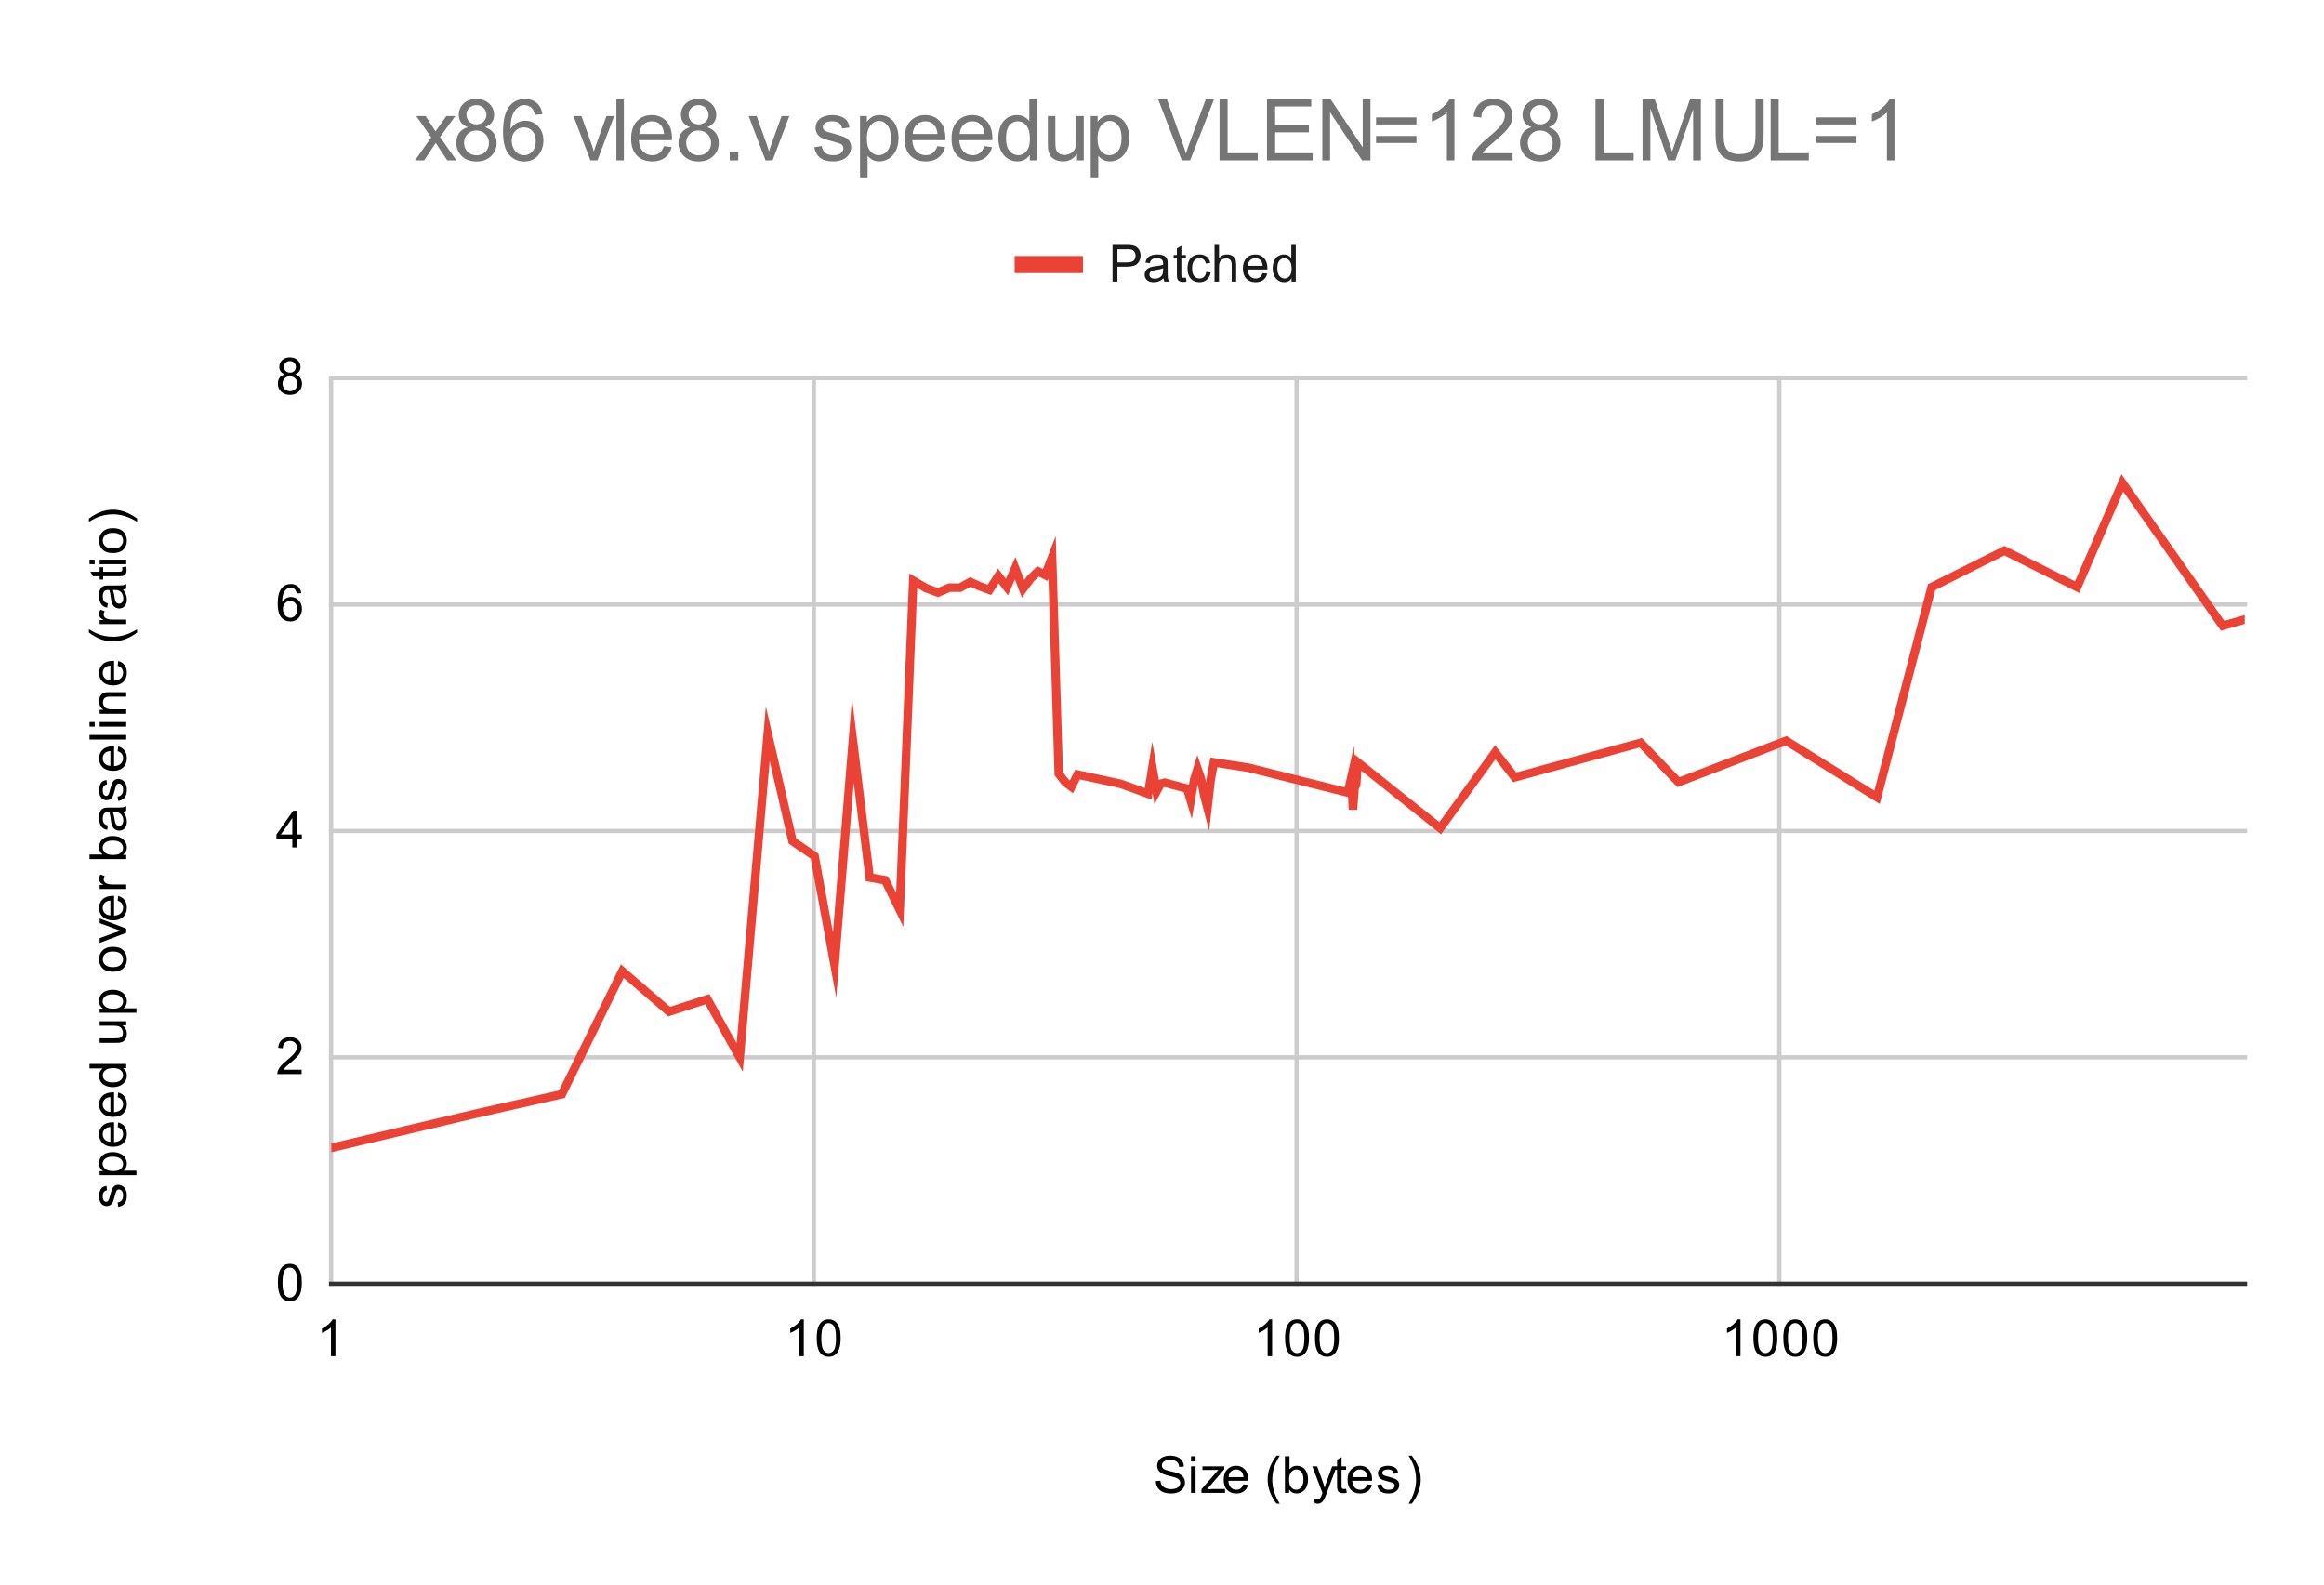 <svg version="1.1" viewBox="0.0 0.0 544.0 371.0" fill="none" stroke="none" stroke-linecap="square" stroke-miterlimit="10" width="544" height="371" xmlns:xlink="http://www.w3.org/1999/xlink" xmlns="http://www.w3.org/2000/svg"><path fill="#ffffff" d="M0 0L544.0 0L544.0 371.0L0 371.0L0 0Z" fill-rule="nonzero"/><path stroke="#cccccc" stroke-width="1.0" stroke-linecap="butt" d="M77.5 88.5L77.5 300.5" fill-rule="nonzero"/><path stroke="#cccccc" stroke-width="1.0" stroke-linecap="butt" d="M190.5 88.5L190.5 300.5" fill-rule="nonzero"/><path stroke="#cccccc" stroke-width="1.0" stroke-linecap="butt" d="M303.5 88.5L303.5 300.5" fill-rule="nonzero"/><path stroke="#cccccc" stroke-width="1.0" stroke-linecap="butt" d="M416.5 88.5L416.5 300.5" fill-rule="nonzero"/><path stroke="#333333" stroke-width="1.0" stroke-linecap="butt" d="M77.5 300.5L525.5 300.5" fill-rule="nonzero"/><path stroke="#cccccc" stroke-width="1.0" stroke-linecap="butt" d="M77.5 247.5L525.5 247.5" fill-rule="nonzero"/><path stroke="#cccccc" stroke-width="1.0" stroke-linecap="butt" d="M77.5 194.5L525.5 194.5" fill-rule="nonzero"/><path stroke="#cccccc" stroke-width="1.0" stroke-linecap="butt" d="M77.5 141.5L525.5 141.5" fill-rule="nonzero"/><path stroke="#cccccc" stroke-width="1.0" stroke-linecap="butt" d="M77.5 88.5L525.5 88.5" fill-rule="nonzero"/><clipPath id="id_0"><path d="M77.55 88.283L525.45 88.283L525.45 300.45L77.55 300.45L77.55 88.283Z" clip-rule="nonzero"/></clipPath><path stroke="#ea4335" stroke-width="2.0" stroke-linecap="butt" clip-path="url(#id_0)" d="M77.55 268.679L111.605 260.629L131.526 256.123L145.661 227.327L156.624 236.793L165.582 233.897L173.155 247.528L179.716 171.738L185.503 196.879L190.679 200.411L195.362 225.918L199.637 173.306L203.57 205.4L207.211 206.038L210.6 212.977L213.771 135.919L216.75 137.651L219.558 138.695L222.215 137.557L224.735 137.557L227.132 136.221L229.417 137.269L231.601 138.068L233.692 134.814L235.698 137.425L237.625 133.012L239.479 137.815L241.266 135.387L242.99 133.748L244.656 134.596L246.267 130.44L247.827 181.106L249.339 183.081L250.805 184.174L252.229 181.302L262.343 183.479L268.761 185.803L269.753 179.665L270.726 185.25L271.68 183.479L272.616 183.2L277.885 184.596L278.711 187.331L279.523 182.517L280.322 179.953L281.108 182.235L281.882 186.164L282.644 189.062L283.394 182.517L284.133 178.454L292.227 179.696L315.552 185.526L315.937 183.645L316.32 181.953L316.699 189.495L317.076 184.421L317.449 183.645L317.82 178.454L337.122 193.857L349.993 176.097L354.571 181.953L384.048 173.873L392.894 183.081L418.103 173.397L439.381 186.631L452.159 137.425L469.198 128.893L486.214 137.425L496.802 113.036L520.269 146.482L525.45 145.008" fill-rule="nonzero"/><path fill="#000000" fill-opacity="0.0" clip-path="url(#id_0)" d="M80.55 268.679C80.55 270.336 79.207 271.679 77.55 271.679C75.893 271.679 74.55 270.336 74.55 268.679C74.55 267.022 75.893 265.679 77.55 265.679C79.207 265.679 80.55 267.022 80.55 268.679Z" fill-rule="nonzero"/><path fill="#000000" fill-opacity="0.0" clip-path="url(#id_0)" d="M114.605 260.629C114.605 262.286 113.262 263.629 111.605 263.629C109.948 263.629 108.605 262.286 108.605 260.629C108.605 258.972 109.948 257.629 111.605 257.629C113.262 257.629 114.605 258.972 114.605 260.629Z" fill-rule="nonzero"/><path fill="#000000" fill-opacity="0.0" clip-path="url(#id_0)" d="M134.526 256.123C134.526 257.78 133.183 259.123 131.526 259.123C129.87 259.123 128.526 257.78 128.526 256.123C128.526 254.467 129.87 253.123 131.526 253.123C133.183 253.123 134.526 254.467 134.526 256.123Z" fill-rule="nonzero"/><path fill="#000000" fill-opacity="0.0" clip-path="url(#id_0)" d="M148.661 227.327C148.661 228.984 147.318 230.327 145.661 230.327C144.004 230.327 142.661 228.984 142.661 227.327C142.661 225.67 144.004 224.327 145.661 224.327C147.318 224.327 148.661 225.67 148.661 227.327Z" fill-rule="nonzero"/><path fill="#000000" fill-opacity="0.0" clip-path="url(#id_0)" d="M159.624 236.793C159.624 238.45 158.281 239.793 156.624 239.793C154.967 239.793 153.624 238.45 153.624 236.793C153.624 235.136 154.967 233.793 156.624 233.793C158.281 233.793 159.624 235.136 159.624 236.793Z" fill-rule="nonzero"/><path fill="#000000" fill-opacity="0.0" clip-path="url(#id_0)" d="M168.582 233.897C168.582 235.553 167.239 236.897 165.582 236.897C163.925 236.897 162.582 235.553 162.582 233.897C162.582 232.24 163.925 230.897 165.582 230.897C167.239 230.897 168.582 232.24 168.582 233.897Z" fill-rule="nonzero"/><path fill="#000000" fill-opacity="0.0" clip-path="url(#id_0)" d="M176.155 247.528C176.155 249.185 174.812 250.528 173.155 250.528C171.499 250.528 170.155 249.185 170.155 247.528C170.155 245.871 171.499 244.528 173.155 244.528C174.812 244.528 176.155 245.871 176.155 247.528Z" fill-rule="nonzero"/><path fill="#000000" fill-opacity="0.0" clip-path="url(#id_0)" d="M182.716 171.738C182.716 173.395 181.373 174.738 179.716 174.738C178.059 174.738 176.716 173.395 176.716 171.738C176.716 170.081 178.059 168.738 179.716 168.738C181.373 168.738 182.716 170.081 182.716 171.738Z" fill-rule="nonzero"/><path fill="#000000" fill-opacity="0.0" clip-path="url(#id_0)" d="M188.503 196.879C188.503 198.536 187.16 199.879 185.503 199.879C183.846 199.879 182.503 198.536 182.503 196.879C182.503 195.222 183.846 193.879 185.503 193.879C187.16 193.879 188.503 195.222 188.503 196.879Z" fill-rule="nonzero"/><path fill="#000000" fill-opacity="0.0" clip-path="url(#id_0)" d="M193.679 200.411C193.679 202.068 192.336 203.411 190.679 203.411C189.023 203.411 187.679 202.068 187.679 200.411C187.679 198.754 189.023 197.411 190.679 197.411C192.336 197.411 193.679 198.754 193.679 200.411Z" fill-rule="nonzero"/><path fill="#000000" fill-opacity="0.0" clip-path="url(#id_0)" d="M198.362 225.918C198.362 227.575 197.019 228.918 195.362 228.918C193.705 228.918 192.362 227.575 192.362 225.918C192.362 224.261 193.705 222.918 195.362 222.918C197.019 222.918 198.362 224.261 198.362 225.918Z" fill-rule="nonzero"/><path fill="#000000" fill-opacity="0.0" clip-path="url(#id_0)" d="M202.637 173.306C202.637 174.963 201.294 176.306 199.637 176.306C197.98 176.306 196.637 174.963 196.637 173.306C196.637 171.649 197.98 170.306 199.637 170.306C201.294 170.306 202.637 171.649 202.637 173.306Z" fill-rule="nonzero"/><path fill="#000000" fill-opacity="0.0" clip-path="url(#id_0)" d="M206.57 205.4C206.57 207.057 205.227 208.4 203.57 208.4C201.913 208.4 200.57 207.057 200.57 205.4C200.57 203.743 201.913 202.4 203.57 202.4C205.227 202.4 206.57 203.743 206.57 205.4Z" fill-rule="nonzero"/><path fill="#000000" fill-opacity="0.0" clip-path="url(#id_0)" d="M210.211 206.038C210.211 207.695 208.868 209.038 207.211 209.038C205.554 209.038 204.211 207.695 204.211 206.038C204.211 204.381 205.554 203.038 207.211 203.038C208.868 203.038 210.211 204.381 210.211 206.038Z" fill-rule="nonzero"/><path fill="#000000" fill-opacity="0.0" clip-path="url(#id_0)" d="M213.6 212.977C213.6 214.634 212.257 215.977 210.6 215.977C208.944 215.977 207.6 214.634 207.6 212.977C207.6 211.32 208.944 209.977 210.6 209.977C212.257 209.977 213.6 211.32 213.6 212.977Z" fill-rule="nonzero"/><path fill="#000000" fill-opacity="0.0" clip-path="url(#id_0)" d="M216.771 135.919C216.771 137.576 215.428 138.919 213.771 138.919C212.114 138.919 210.771 137.576 210.771 135.919C210.771 134.262 212.114 132.919 213.771 132.919C215.428 132.919 216.771 134.262 216.771 135.919Z" fill-rule="nonzero"/><path fill="#000000" fill-opacity="0.0" clip-path="url(#id_0)" d="M219.75 137.651C219.75 139.308 218.407 140.651 216.75 140.651C215.093 140.651 213.75 139.308 213.75 137.651C213.75 135.994 215.093 134.651 216.75 134.651C218.407 134.651 219.75 135.994 219.75 137.651Z" fill-rule="nonzero"/><path fill="#000000" fill-opacity="0.0" clip-path="url(#id_0)" d="M222.558 138.695C222.558 140.352 221.215 141.695 219.558 141.695C217.901 141.695 216.558 140.352 216.558 138.695C216.558 137.038 217.901 135.695 219.558 135.695C221.215 135.695 222.558 137.038 222.558 138.695Z" fill-rule="nonzero"/><path fill="#000000" fill-opacity="0.0" clip-path="url(#id_0)" d="M225.215 137.557C225.215 139.214 223.871 140.557 222.215 140.557C220.558 140.557 219.215 139.214 219.215 137.557C219.215 135.901 220.558 134.557 222.215 134.557C223.871 134.557 225.215 135.901 225.215 137.557Z" fill-rule="nonzero"/><path fill="#000000" fill-opacity="0.0" clip-path="url(#id_0)" d="M227.735 137.557C227.735 139.214 226.392 140.557 224.735 140.557C223.078 140.557 221.735 139.214 221.735 137.557C221.735 135.901 223.078 134.557 224.735 134.557C226.392 134.557 227.735 135.901 227.735 137.557Z" fill-rule="nonzero"/><path fill="#000000" fill-opacity="0.0" clip-path="url(#id_0)" d="M230.132 136.221C230.132 137.878 228.789 139.221 227.132 139.221C225.475 139.221 224.132 137.878 224.132 136.221C224.132 134.564 225.475 133.221 227.132 133.221C228.789 133.221 230.132 134.564 230.132 136.221Z" fill-rule="nonzero"/><path fill="#000000" fill-opacity="0.0" clip-path="url(#id_0)" d="M232.417 137.269C232.417 138.926 231.074 140.269 229.417 140.269C227.761 140.269 226.417 138.926 226.417 137.269C226.417 135.612 227.761 134.269 229.417 134.269C231.074 134.269 232.417 135.612 232.417 137.269Z" fill-rule="nonzero"/><path fill="#000000" fill-opacity="0.0" clip-path="url(#id_0)" d="M234.601 138.068C234.601 139.725 233.258 141.068 231.601 141.068C229.945 141.068 228.601 139.725 228.601 138.068C228.601 136.411 229.945 135.068 231.601 135.068C233.258 135.068 234.601 136.411 234.601 138.068Z" fill-rule="nonzero"/><path fill="#000000" fill-opacity="0.0" clip-path="url(#id_0)" d="M236.692 134.814C236.692 136.471 235.349 137.814 233.692 137.814C232.036 137.814 230.692 136.471 230.692 134.814C230.692 133.157 232.036 131.814 233.692 131.814C235.349 131.814 236.692 133.157 236.692 134.814Z" fill-rule="nonzero"/><path fill="#000000" fill-opacity="0.0" clip-path="url(#id_0)" d="M238.698 137.425C238.698 139.082 237.355 140.425 235.698 140.425C234.041 140.425 232.698 139.082 232.698 137.425C232.698 135.768 234.041 134.425 235.698 134.425C237.355 134.425 238.698 135.768 238.698 137.425Z" fill-rule="nonzero"/><path fill="#000000" fill-opacity="0.0" clip-path="url(#id_0)" d="M240.625 133.012C240.625 134.669 239.282 136.012 237.625 136.012C235.968 136.012 234.625 134.669 234.625 133.012C234.625 131.356 235.968 130.012 237.625 130.012C239.282 130.012 240.625 131.356 240.625 133.012Z" fill-rule="nonzero"/><path fill="#000000" fill-opacity="0.0" clip-path="url(#id_0)" d="M242.479 137.815C242.479 139.472 241.136 140.815 239.479 140.815C237.822 140.815 236.479 139.472 236.479 137.815C236.479 136.158 237.822 134.815 239.479 134.815C241.136 134.815 242.479 136.158 242.479 137.815Z" fill-rule="nonzero"/><path fill="#000000" fill-opacity="0.0" clip-path="url(#id_0)" d="M244.266 135.387C244.266 137.044 242.923 138.387 241.266 138.387C239.609 138.387 238.266 137.044 238.266 135.387C238.266 133.731 239.609 132.387 241.266 132.387C242.923 132.387 244.266 133.731 244.266 135.387Z" fill-rule="nonzero"/><path fill="#000000" fill-opacity="0.0" clip-path="url(#id_0)" d="M245.99 133.748C245.99 135.404 244.647 136.748 242.99 136.748C241.333 136.748 239.99 135.404 239.99 133.748C239.99 132.091 241.333 130.748 242.99 130.748C244.647 130.748 245.99 132.091 245.99 133.748Z" fill-rule="nonzero"/><path fill="#000000" fill-opacity="0.0" clip-path="url(#id_0)" d="M247.656 134.596C247.656 136.253 246.313 137.596 244.656 137.596C242.999 137.596 241.656 136.253 241.656 134.596C241.656 132.939 242.999 131.596 244.656 131.596C246.313 131.596 247.656 132.939 247.656 134.596Z" fill-rule="nonzero"/><path fill="#000000" fill-opacity="0.0" clip-path="url(#id_0)" d="M249.267 130.44C249.267 132.096 247.924 133.44 246.267 133.44C244.61 133.44 243.267 132.096 243.267 130.44C243.267 128.783 244.61 127.44 246.267 127.44C247.924 127.44 249.267 128.783 249.267 130.44Z" fill-rule="nonzero"/><path fill="#000000" fill-opacity="0.0" clip-path="url(#id_0)" d="M250.827 181.106C250.827 182.763 249.483 184.106 247.827 184.106C246.17 184.106 244.827 182.763 244.827 181.106C244.827 179.449 246.17 178.106 247.827 178.106C249.483 178.106 250.827 179.449 250.827 181.106Z" fill-rule="nonzero"/><path fill="#000000" fill-opacity="0.0" clip-path="url(#id_0)" d="M252.339 183.081C252.339 184.738 250.995 186.081 249.339 186.081C247.682 186.081 246.339 184.738 246.339 183.081C246.339 181.424 247.682 180.081 249.339 180.081C250.995 180.081 252.339 181.424 252.339 183.081Z" fill-rule="nonzero"/><path fill="#000000" fill-opacity="0.0" clip-path="url(#id_0)" d="M253.805 184.174C253.805 185.831 252.462 187.174 250.805 187.174C249.148 187.174 247.805 185.831 247.805 184.174C247.805 182.518 249.148 181.174 250.805 181.174C252.462 181.174 253.805 182.518 253.805 184.174Z" fill-rule="nonzero"/><path fill="#000000" fill-opacity="0.0" clip-path="url(#id_0)" d="M255.229 181.302C255.229 182.959 253.886 184.302 252.229 184.302C250.573 184.302 249.229 182.959 249.229 181.302C249.229 179.645 250.573 178.302 252.229 178.302C253.886 178.302 255.229 179.645 255.229 181.302Z" fill-rule="nonzero"/><path fill="#000000" fill-opacity="0.0" clip-path="url(#id_0)" d="M265.343 183.479C265.343 185.136 264 186.479 262.343 186.479C260.686 186.479 259.343 185.136 259.343 183.479C259.343 181.822 260.686 180.479 262.343 180.479C264 180.479 265.343 181.822 265.343 183.479Z" fill-rule="nonzero"/><path fill="#000000" fill-opacity="0.0" clip-path="url(#id_0)" d="M271.761 185.803C271.761 187.459 270.418 188.803 268.761 188.803C267.104 188.803 265.761 187.459 265.761 185.803C265.761 184.146 267.104 182.803 268.761 182.803C270.418 182.803 271.761 184.146 271.761 185.803Z" fill-rule="nonzero"/><path fill="#000000" fill-opacity="0.0" clip-path="url(#id_0)" d="M272.753 179.665C272.753 181.322 271.41 182.665 269.753 182.665C268.097 182.665 266.753 181.322 266.753 179.665C266.753 178.008 268.097 176.665 269.753 176.665C271.41 176.665 272.753 178.008 272.753 179.665Z" fill-rule="nonzero"/><path fill="#000000" fill-opacity="0.0" clip-path="url(#id_0)" d="M273.726 185.25C273.726 186.907 272.383 188.25 270.726 188.25C269.069 188.25 267.726 186.907 267.726 185.25C267.726 183.593 269.069 182.25 270.726 182.25C272.383 182.25 273.726 183.593 273.726 185.25Z" fill-rule="nonzero"/><path fill="#000000" fill-opacity="0.0" clip-path="url(#id_0)" d="M274.68 183.479C274.68 185.136 273.337 186.479 271.68 186.479C270.024 186.479 268.68 185.136 268.68 183.479C268.68 181.822 270.024 180.479 271.68 180.479C273.337 180.479 274.68 181.822 274.68 183.479Z" fill-rule="nonzero"/><path fill="#000000" fill-opacity="0.0" clip-path="url(#id_0)" d="M275.616 183.2C275.616 184.857 274.273 186.2 272.616 186.2C270.959 186.2 269.616 184.857 269.616 183.2C269.616 181.543 270.959 180.2 272.616 180.2C274.273 180.2 275.616 181.543 275.616 183.2Z" fill-rule="nonzero"/><path fill="#000000" fill-opacity="0.0" clip-path="url(#id_0)" d="M280.885 184.596C280.885 186.253 279.542 187.596 277.885 187.596C276.228 187.596 274.885 186.253 274.885 184.596C274.885 182.939 276.228 181.596 277.885 181.596C279.542 181.596 280.885 182.939 280.885 184.596Z" fill-rule="nonzero"/><path fill="#000000" fill-opacity="0.0" clip-path="url(#id_0)" d="M281.711 187.331C281.711 188.987 280.368 190.331 278.711 190.331C277.054 190.331 275.711 188.987 275.711 187.331C275.711 185.674 277.054 184.331 278.711 184.331C280.368 184.331 281.711 185.674 281.711 187.331Z" fill-rule="nonzero"/><path fill="#000000" fill-opacity="0.0" clip-path="url(#id_0)" d="M282.523 182.517C282.523 184.174 281.18 185.517 279.523 185.517C277.866 185.517 276.523 184.174 276.523 182.517C276.523 180.86 277.866 179.517 279.523 179.517C281.18 179.517 282.523 180.86 282.523 182.517Z" fill-rule="nonzero"/><path fill="#000000" fill-opacity="0.0" clip-path="url(#id_0)" d="M283.322 179.953C283.322 181.61 281.979 182.953 280.322 182.953C278.665 182.953 277.322 181.61 277.322 179.953C277.322 178.296 278.665 176.953 280.322 176.953C281.979 176.953 283.322 178.296 283.322 179.953Z" fill-rule="nonzero"/><path fill="#000000" fill-opacity="0.0" clip-path="url(#id_0)" d="M284.108 182.235C284.108 183.892 282.765 185.235 281.108 185.235C279.451 185.235 278.108 183.892 278.108 182.235C278.108 180.578 279.451 179.235 281.108 179.235C282.765 179.235 284.108 180.578 284.108 182.235Z" fill-rule="nonzero"/><path fill="#000000" fill-opacity="0.0" clip-path="url(#id_0)" d="M284.882 186.164C284.882 187.821 283.539 189.164 281.882 189.164C280.225 189.164 278.882 187.821 278.882 186.164C278.882 184.507 280.225 183.164 281.882 183.164C283.539 183.164 284.882 184.507 284.882 186.164Z" fill-rule="nonzero"/><path fill="#000000" fill-opacity="0.0" clip-path="url(#id_0)" d="M285.644 189.062C285.644 190.719 284.301 192.062 282.644 192.062C280.987 192.062 279.644 190.719 279.644 189.062C279.644 187.406 280.987 186.062 282.644 186.062C284.301 186.062 285.644 187.406 285.644 189.062Z" fill-rule="nonzero"/><path fill="#000000" fill-opacity="0.0" clip-path="url(#id_0)" d="M286.394 182.517C286.394 184.174 285.051 185.517 283.394 185.517C281.737 185.517 280.394 184.174 280.394 182.517C280.394 180.86 281.737 179.517 283.394 179.517C285.051 179.517 286.394 180.86 286.394 182.517Z" fill-rule="nonzero"/><path fill="#000000" fill-opacity="0.0" clip-path="url(#id_0)" d="M287.133 178.454C287.133 180.111 285.79 181.454 284.133 181.454C282.476 181.454 281.133 180.111 281.133 178.454C281.133 176.797 282.476 175.454 284.133 175.454C285.79 175.454 287.133 176.797 287.133 178.454Z" fill-rule="nonzero"/><path fill="#000000" fill-opacity="0.0" clip-path="url(#id_0)" d="M295.227 179.696C295.227 181.352 293.884 182.696 292.227 182.696C290.57 182.696 289.227 181.352 289.227 179.696C289.227 178.039 290.57 176.696 292.227 176.696C293.884 176.696 295.227 178.039 295.227 179.696Z" fill-rule="nonzero"/><path fill="#000000" fill-opacity="0.0" clip-path="url(#id_0)" d="M318.552 185.526C318.552 187.183 317.209 188.526 315.552 188.526C313.895 188.526 312.552 187.183 312.552 185.526C312.552 183.87 313.895 182.526 315.552 182.526C317.209 182.526 318.552 183.87 318.552 185.526Z" fill-rule="nonzero"/><path fill="#000000" fill-opacity="0.0" clip-path="url(#id_0)" d="M318.937 183.645C318.937 185.302 317.594 186.645 315.937 186.645C314.28 186.645 312.937 185.302 312.937 183.645C312.937 181.989 314.28 180.645 315.937 180.645C317.594 180.645 318.937 181.989 318.937 183.645Z" fill-rule="nonzero"/><path fill="#000000" fill-opacity="0.0" clip-path="url(#id_0)" d="M319.32 181.953C319.32 183.61 317.976 184.953 316.32 184.953C314.663 184.953 313.32 183.61 313.32 181.953C313.32 180.296 314.663 178.953 316.32 178.953C317.976 178.953 319.32 180.296 319.32 181.953Z" fill-rule="nonzero"/><path fill="#000000" fill-opacity="0.0" clip-path="url(#id_0)" d="M319.699 189.495C319.699 191.152 318.356 192.495 316.699 192.495C315.042 192.495 313.699 191.152 313.699 189.495C313.699 187.839 315.042 186.495 316.699 186.495C318.356 186.495 319.699 187.839 319.699 189.495Z" fill-rule="nonzero"/><path fill="#000000" fill-opacity="0.0" clip-path="url(#id_0)" d="M320.076 184.421C320.076 186.078 318.732 187.421 317.076 187.421C315.419 187.421 314.076 186.078 314.076 184.421C314.076 182.764 315.419 181.421 317.076 181.421C318.732 181.421 320.076 182.764 320.076 184.421Z" fill-rule="nonzero"/><path fill="#000000" fill-opacity="0.0" clip-path="url(#id_0)" d="M320.449 183.645C320.449 185.302 319.106 186.645 317.449 186.645C315.792 186.645 314.449 185.302 314.449 183.645C314.449 181.989 315.792 180.645 317.449 180.645C319.106 180.645 320.449 181.989 320.449 183.645Z" fill-rule="nonzero"/><path fill="#000000" fill-opacity="0.0" clip-path="url(#id_0)" d="M320.82 178.454C320.82 180.111 319.477 181.454 317.82 181.454C316.163 181.454 314.82 180.111 314.82 178.454C314.82 176.797 316.163 175.454 317.82 175.454C319.477 175.454 320.82 176.797 320.82 178.454Z" fill-rule="nonzero"/><path fill="#000000" fill-opacity="0.0" clip-path="url(#id_0)" d="M340.122 193.857C340.122 195.513 338.778 196.857 337.122 196.857C335.465 196.857 334.122 195.513 334.122 193.857C334.122 192.2 335.465 190.857 337.122 190.857C338.778 190.857 340.122 192.2 340.122 193.857Z" fill-rule="nonzero"/><path fill="#000000" fill-opacity="0.0" clip-path="url(#id_0)" d="M352.993 176.097C352.993 177.754 351.649 179.097 349.993 179.097C348.336 179.097 346.993 177.754 346.993 176.097C346.993 174.44 348.336 173.097 349.993 173.097C351.649 173.097 352.993 174.44 352.993 176.097Z" fill-rule="nonzero"/><path fill="#000000" fill-opacity="0.0" clip-path="url(#id_0)" d="M357.571 181.953C357.571 183.61 356.227 184.953 354.571 184.953C352.914 184.953 351.571 183.61 351.571 181.953C351.571 180.296 352.914 178.953 354.571 178.953C356.227 178.953 357.571 180.296 357.571 181.953Z" fill-rule="nonzero"/><path fill="#000000" fill-opacity="0.0" clip-path="url(#id_0)" d="M387.048 173.873C387.048 175.53 385.705 176.873 384.048 176.873C382.391 176.873 381.048 175.53 381.048 173.873C381.048 172.216 382.391 170.873 384.048 170.873C385.705 170.873 387.048 172.216 387.048 173.873Z" fill-rule="nonzero"/><path fill="#000000" fill-opacity="0.0" clip-path="url(#id_0)" d="M395.894 183.081C395.894 184.738 394.55 186.081 392.894 186.081C391.237 186.081 389.894 184.738 389.894 183.081C389.894 181.424 391.237 180.081 392.894 180.081C394.55 180.081 395.894 181.424 395.894 183.081Z" fill-rule="nonzero"/><path fill="#000000" fill-opacity="0.0" clip-path="url(#id_0)" d="M421.103 173.397C421.103 175.054 419.76 176.397 418.103 176.397C416.446 176.397 415.103 175.054 415.103 173.397C415.103 171.74 416.446 170.397 418.103 170.397C419.76 170.397 421.103 171.74 421.103 173.397Z" fill-rule="nonzero"/><path fill="#000000" fill-opacity="0.0" clip-path="url(#id_0)" d="M442.381 186.631C442.381 188.288 441.038 189.631 439.381 189.631C437.724 189.631 436.381 188.288 436.381 186.631C436.381 184.975 437.724 183.631 439.381 183.631C441.038 183.631 442.381 184.975 442.381 186.631Z" fill-rule="nonzero"/><path fill="#000000" fill-opacity="0.0" clip-path="url(#id_0)" d="M455.159 137.425C455.159 139.082 453.815 140.425 452.159 140.425C450.502 140.425 449.159 139.082 449.159 137.425C449.159 135.768 450.502 134.425 452.159 134.425C453.815 134.425 455.159 135.768 455.159 137.425Z" fill-rule="nonzero"/><path fill="#000000" fill-opacity="0.0" clip-path="url(#id_0)" d="M472.198 128.893C472.198 130.55 470.855 131.893 469.198 131.893C467.541 131.893 466.198 130.55 466.198 128.893C466.198 127.237 467.541 125.893 469.198 125.893C470.855 125.893 472.198 127.237 472.198 128.893Z" fill-rule="nonzero"/><path fill="#000000" fill-opacity="0.0" clip-path="url(#id_0)" d="M489.214 137.425C489.214 139.082 487.871 140.425 486.214 140.425C484.557 140.425 483.214 139.082 483.214 137.425C483.214 135.768 484.557 134.425 486.214 134.425C487.871 134.425 489.214 135.768 489.214 137.425Z" fill-rule="nonzero"/><path fill="#000000" fill-opacity="0.0" clip-path="url(#id_0)" d="M499.802 113.036C499.802 114.693 498.459 116.036 496.802 116.036C495.145 116.036 493.802 114.693 493.802 113.036C493.802 111.379 495.145 110.036 496.802 110.036C498.459 110.036 499.802 111.379 499.802 113.036Z" fill-rule="nonzero"/><path fill="#000000" fill-opacity="0.0" clip-path="url(#id_0)" d="M523.269 146.482C523.269 148.139 521.926 149.482 520.269 149.482C518.612 149.482 517.269 148.139 517.269 146.482C517.269 144.825 518.612 143.482 520.269 143.482C521.926 143.482 523.269 144.825 523.269 146.482Z" fill-rule="nonzero"/><path fill="#000000" fill-opacity="0.0" clip-path="url(#id_0)" d="M528.45 145.008C528.45 146.665 527.107 148.008 525.45 148.008C523.793 148.008 522.45 146.665 522.45 145.008C522.45 143.352 523.793 142.008 525.45 142.008C527.107 142.008 528.45 143.352 528.45 145.008Z" fill-rule="nonzero"/><path fill="#000000" d="M270.547 346.684L271.609 346.591Q271.688 347.247 271.969 347.653Q272.25 348.059 272.828 348.325Q273.422 348.575 274.156 348.575Q274.797 348.575 275.297 348.387Q275.797 348.184 276.031 347.856Q276.281 347.512 276.281 347.122Q276.281 346.716 276.047 346.419Q275.812 346.106 275.281 345.903Q274.922 345.762 273.734 345.481Q272.562 345.2 272.094 344.95Q271.469 344.622 271.172 344.153Q270.875 343.669 270.875 343.075Q270.875 342.434 271.234 341.872Q271.609 341.294 272.312 341.012Q273.031 340.716 273.891 340.716Q274.844 340.716 275.578 341.028Q276.312 341.325 276.703 341.934Q277.094 342.528 277.125 343.278L276.031 343.356Q275.938 342.544 275.422 342.137Q274.922 341.716 273.938 341.716Q272.906 341.716 272.438 342.091Q271.969 342.466 271.969 342.997Q271.969 343.466 272.297 343.762Q272.625 344.059 274.0 344.372Q275.391 344.684 275.906 344.919Q276.656 345.278 277.016 345.809Q277.375 346.325 277.375 347.028Q277.375 347.716 276.984 348.325Q276.594 348.919 275.859 349.262Q275.125 349.591 274.203 349.591Q273.031 349.591 272.234 349.262Q271.453 348.919 271.0 348.231Q270.562 347.544 270.547 346.684ZM278.797 342.075L278.797 340.856L279.859 340.856L279.859 342.075L278.797 342.075ZM278.797 349.45L278.797 343.231L279.859 343.231L279.859 349.45L278.797 349.45ZM281.234 349.45L281.234 348.591L285.203 344.044Q284.516 344.075 284.0 344.075L281.469 344.075L281.469 343.231L286.562 343.231L286.562 343.919L283.188 347.872L282.531 348.591Q283.25 348.544 283.859 348.544L286.75 348.544L286.75 349.45L281.234 349.45ZM291.047 347.45L292.141 347.575Q291.891 348.528 291.188 349.059Q290.484 349.591 289.406 349.591Q288.047 349.591 287.234 348.747Q286.438 347.903 286.438 346.387Q286.438 344.825 287.25 343.966Q288.062 343.091 289.344 343.091Q290.594 343.091 291.375 343.934Q292.172 344.778 292.172 346.325Q292.172 346.419 292.172 346.606L287.531 346.606Q287.594 347.637 288.109 348.184Q288.625 348.716 289.406 348.716Q289.984 348.716 290.391 348.419Q290.812 348.106 291.047 347.45ZM287.594 345.747L291.062 345.747Q291.0 344.95 290.672 344.559Q290.156 343.95 289.359 343.95Q288.625 343.95 288.125 344.434Q287.641 344.919 287.594 345.747ZM298.812 351.981Q297.938 350.872 297.328 349.403Q296.734 347.919 296.734 346.341Q296.734 344.95 297.172 343.669Q297.703 342.184 298.812 340.716L299.562 340.716Q298.859 341.934 298.625 342.45Q298.266 343.262 298.062 344.137Q297.812 345.231 297.812 346.341Q297.812 349.169 299.562 351.981L298.812 351.981ZM301.766 349.45L300.781 349.45L300.781 340.856L301.844 340.856L301.844 343.919Q302.516 343.091 303.547 343.091Q304.125 343.091 304.625 343.325Q305.141 343.544 305.469 343.966Q305.812 344.387 306.0 344.981Q306.188 345.575 306.188 346.247Q306.188 347.841 305.391 348.716Q304.594 349.591 303.5 349.591Q302.391 349.591 301.766 348.669L301.766 349.45ZM301.75 346.294Q301.75 347.403 302.062 347.903Q302.562 348.716 303.406 348.716Q304.094 348.716 304.594 348.122Q305.109 347.528 305.109 346.325Q305.109 345.106 304.625 344.528Q304.141 343.95 303.453 343.95Q302.766 343.95 302.25 344.559Q301.75 345.153 301.75 346.294ZM307.75 351.841L307.625 350.856Q307.969 350.95 308.234 350.95Q308.578 350.95 308.781 350.825Q309.0 350.716 309.141 350.512Q309.234 350.341 309.469 349.716Q309.484 349.637 309.562 349.466L307.188 343.231L308.328 343.231L309.625 346.825Q309.875 347.512 310.078 348.278Q310.266 347.544 310.516 346.856L311.844 343.231L312.891 343.231L310.531 349.559Q310.141 350.575 309.938 350.966Q309.656 351.497 309.281 351.731Q308.922 351.981 308.422 351.981Q308.125 351.981 307.75 351.841ZM315.094 348.512L315.25 349.434Q314.797 349.528 314.453 349.528Q313.875 349.528 313.562 349.356Q313.25 349.169 313.109 348.872Q312.984 348.575 312.984 347.622L312.984 344.044L312.219 344.044L312.219 343.231L312.984 343.231L312.984 341.684L314.031 341.059L314.031 343.231L315.094 343.231L315.094 344.044L314.031 344.044L314.031 347.684Q314.031 348.137 314.078 348.262Q314.141 348.387 314.266 348.466Q314.391 348.544 314.625 348.544Q314.812 348.544 315.094 348.512ZM320.047 347.45L321.141 347.575Q320.891 348.528 320.188 349.059Q319.484 349.591 318.406 349.591Q317.047 349.591 316.234 348.747Q315.438 347.903 315.438 346.387Q315.438 344.825 316.25 343.966Q317.062 343.091 318.344 343.091Q319.594 343.091 320.375 343.934Q321.172 344.778 321.172 346.325Q321.172 346.419 321.172 346.606L316.531 346.606Q316.594 347.637 317.109 348.184Q317.625 348.716 318.406 348.716Q318.984 348.716 319.391 348.419Q319.812 348.106 320.047 347.45ZM316.594 345.747L320.062 345.747Q320.0 344.95 319.672 344.559Q319.156 343.95 318.359 343.95Q317.625 343.95 317.125 344.434Q316.641 344.919 316.594 345.747ZM322.375 347.591L323.406 347.434Q323.5 348.059 323.891 348.387Q324.297 348.716 325.031 348.716Q325.75 348.716 326.094 348.434Q326.453 348.137 326.453 347.731Q326.453 347.372 326.141 347.169Q325.922 347.028 325.062 346.809Q323.906 346.512 323.453 346.309Q323.016 346.091 322.781 345.716Q322.547 345.341 322.547 344.872Q322.547 344.466 322.734 344.106Q322.922 343.747 323.25 343.512Q323.5 343.341 323.922 343.216Q324.344 343.091 324.844 343.091Q325.562 343.091 326.109 343.309Q326.672 343.512 326.938 343.872Q327.203 344.231 327.297 344.825L326.266 344.966Q326.203 344.497 325.859 344.231Q325.531 343.95 324.906 343.95Q324.188 343.95 323.875 344.2Q323.562 344.434 323.562 344.762Q323.562 344.966 323.688 345.122Q323.828 345.294 324.094 345.403Q324.25 345.466 325.031 345.669Q326.156 345.981 326.594 346.169Q327.031 346.356 327.281 346.716Q327.531 347.075 327.531 347.622Q327.531 348.153 327.219 348.622Q326.922 349.075 326.344 349.341Q325.766 349.591 325.031 349.591Q323.812 349.591 323.172 349.091Q322.547 348.575 322.375 347.591ZM330.484 351.981L329.734 351.981Q331.484 349.169 331.484 346.341Q331.484 345.247 331.234 344.153Q331.031 343.278 330.672 342.466Q330.438 341.95 329.734 340.716L330.484 340.716Q331.578 342.184 332.109 343.669Q332.562 344.95 332.562 346.341Q332.562 347.919 331.953 349.403Q331.344 350.872 330.484 351.981Z" fill-rule="nonzero"/><path fill="#000000" d="M27.691 282.492L27.534 281.46Q28.159 281.367 28.488 280.976Q28.816 280.57 28.816 279.835Q28.816 279.117 28.534 278.773Q28.238 278.414 27.831 278.414Q27.472 278.414 27.269 278.726Q27.128 278.945 26.909 279.804Q26.613 280.96 26.409 281.414Q26.191 281.851 25.816 282.085Q25.441 282.32 24.972 282.32Q24.566 282.32 24.206 282.132Q23.847 281.945 23.613 281.617Q23.441 281.367 23.316 280.945Q23.191 280.523 23.191 280.023Q23.191 279.304 23.409 278.757Q23.613 278.195 23.972 277.929Q24.331 277.664 24.925 277.57L25.066 278.601Q24.597 278.664 24.331 279.007Q24.05 279.335 24.05 279.96Q24.05 280.679 24.3 280.992Q24.534 281.304 24.863 281.304Q25.066 281.304 25.222 281.179Q25.394 281.039 25.503 280.773Q25.566 280.617 25.769 279.835Q26.081 278.71 26.269 278.273Q26.456 277.835 26.816 277.585Q27.175 277.335 27.722 277.335Q28.253 277.335 28.722 277.648Q29.175 277.945 29.441 278.523Q29.691 279.101 29.691 279.835Q29.691 281.054 29.191 281.695Q28.675 282.32 27.691 282.492ZM31.941 275.07L23.331 275.07L23.331 274.117L24.128 274.117Q23.659 273.773 23.425 273.351Q23.191 272.914 23.191 272.304Q23.191 271.507 23.597 270.898Q24.003 270.289 24.753 269.992Q25.503 269.679 26.394 269.679Q27.347 269.679 28.113 270.023Q28.878 270.351 29.284 271.007Q29.691 271.664 29.691 272.382Q29.691 272.914 29.472 273.335Q29.238 273.757 28.909 274.023L31.941 274.023L31.941 275.07ZM26.472 274.117Q27.675 274.117 28.253 273.632Q28.816 273.148 28.816 272.46Q28.816 271.757 28.222 271.257Q27.628 270.757 26.378 270.757Q25.191 270.757 24.613 271.242Q24.019 271.726 24.019 272.414Q24.019 273.085 24.644 273.601Q25.269 274.117 26.472 274.117ZM27.55 263.82L27.675 262.726Q28.628 262.976 29.159 263.679Q29.691 264.382 29.691 265.46Q29.691 266.82 28.847 267.632Q28.003 268.429 26.488 268.429Q24.925 268.429 24.066 267.617Q23.191 266.804 23.191 265.523Q23.191 264.273 24.034 263.492Q24.878 262.695 26.425 262.695Q26.519 262.695 26.706 262.695L26.706 267.335Q27.738 267.273 28.284 266.757Q28.816 266.242 28.816 265.46Q28.816 264.882 28.519 264.476Q28.206 264.054 27.55 263.82ZM25.847 267.273L25.847 263.804Q25.05 263.867 24.659 264.195Q24.05 264.71 24.05 265.507Q24.05 266.242 24.534 266.742Q25.019 267.226 25.847 267.273ZM27.55 256.82L27.675 255.726Q28.628 255.976 29.159 256.679Q29.691 257.382 29.691 258.46Q29.691 259.82 28.847 260.632Q28.003 261.429 26.488 261.429Q24.925 261.429 24.066 260.617Q23.191 259.804 23.191 258.523Q23.191 257.273 24.034 256.492Q24.878 255.695 26.425 255.695Q26.519 255.695 26.706 255.695L26.706 260.335Q27.738 260.273 28.284 259.757Q28.816 259.242 28.816 258.46Q28.816 257.882 28.519 257.476Q28.206 257.054 27.55 256.82ZM25.847 260.273L25.847 256.804Q25.05 256.867 24.659 257.195Q24.05 257.71 24.05 258.507Q24.05 259.242 24.534 259.742Q25.019 260.226 25.847 260.273ZM29.55 250.039L28.769 250.039Q29.691 250.632 29.691 251.773Q29.691 252.523 29.284 253.148Q28.863 253.773 28.128 254.117Q27.394 254.46 26.441 254.46Q25.519 254.46 24.753 254.148Q23.988 253.835 23.597 253.21Q23.191 252.585 23.191 251.82Q23.191 251.257 23.425 250.82Q23.659 250.382 24.034 250.101L20.956 250.101L20.956 249.054L29.55 249.054L29.55 250.039ZM26.441 253.367Q27.644 253.367 28.238 252.867Q28.816 252.367 28.816 251.679Q28.816 250.992 28.253 250.507Q27.691 250.023 26.534 250.023Q25.253 250.023 24.659 250.523Q24.066 251.007 24.066 251.726Q24.066 252.429 24.644 252.898Q25.206 253.367 26.441 253.367ZM29.55 239.992L28.628 239.992Q29.691 240.726 29.691 241.976Q29.691 242.523 29.488 243.007Q29.269 243.476 28.956 243.71Q28.628 243.945 28.159 244.039Q27.863 244.101 27.175 244.101L23.331 244.101L23.331 243.039L26.784 243.039Q27.597 243.039 27.894 242.976Q28.3 242.882 28.55 242.57Q28.784 242.242 28.784 241.757Q28.784 241.289 28.55 240.882Q28.3 240.46 27.878 240.289Q27.456 240.101 26.659 240.101L23.331 240.101L23.331 239.054L29.55 239.054L29.55 239.992ZM31.941 237.07L23.331 237.07L23.331 236.117L24.128 236.117Q23.659 235.773 23.425 235.351Q23.191 234.914 23.191 234.304Q23.191 233.507 23.597 232.898Q24.003 232.289 24.753 231.992Q25.503 231.679 26.394 231.679Q27.347 231.679 28.113 232.023Q28.878 232.351 29.284 233.007Q29.691 233.664 29.691 234.382Q29.691 234.914 29.472 235.335Q29.238 235.757 28.909 236.023L31.941 236.023L31.941 237.07ZM26.472 236.117Q27.675 236.117 28.253 235.632Q28.816 235.148 28.816 234.46Q28.816 233.757 28.222 233.257Q27.628 232.757 26.378 232.757Q25.191 232.757 24.613 233.242Q24.019 233.726 24.019 234.414Q24.019 235.085 24.644 235.601Q25.269 236.117 26.472 236.117ZM26.441 227.46Q24.706 227.46 23.878 226.507Q23.191 225.71 23.191 224.554Q23.191 223.273 24.034 222.46Q24.863 221.632 26.347 221.632Q27.55 221.632 28.238 221.992Q28.925 222.351 29.316 223.054Q29.691 223.742 29.691 224.554Q29.691 225.851 28.863 226.664Q28.019 227.46 26.441 227.46ZM26.441 226.382Q27.628 226.382 28.222 225.867Q28.816 225.335 28.816 224.554Q28.816 223.757 28.222 223.242Q27.628 222.726 26.409 222.726Q25.253 222.726 24.659 223.257Q24.066 223.773 24.066 224.554Q24.066 225.335 24.659 225.867Q25.238 226.382 26.441 226.382ZM29.55 218.351L23.331 220.71L23.331 219.601L27.05 218.257Q27.659 218.054 28.3 217.867Q27.816 217.726 27.128 217.476L23.331 216.085L23.331 215.007L29.55 217.367L29.55 218.351ZM27.55 210.82L27.675 209.726Q28.628 209.976 29.159 210.679Q29.691 211.382 29.691 212.46Q29.691 213.82 28.847 214.632Q28.003 215.429 26.488 215.429Q24.925 215.429 24.066 214.617Q23.191 213.804 23.191 212.523Q23.191 211.273 24.034 210.492Q24.878 209.695 26.425 209.695Q26.519 209.695 26.706 209.695L26.706 214.335Q27.738 214.273 28.284 213.757Q28.816 213.242 28.816 212.46Q28.816 211.882 28.519 211.476Q28.206 211.054 27.55 210.82ZM25.847 214.273L25.847 210.804Q25.05 210.867 24.659 211.195Q24.05 211.71 24.05 212.507Q24.05 213.242 24.534 213.742Q25.019 214.226 25.847 214.273ZM29.55 208.085L23.331 208.085L23.331 207.132L24.269 207.132Q23.613 206.773 23.409 206.476Q23.191 206.164 23.191 205.789Q23.191 205.257 23.519 204.71L24.503 205.07Q24.269 205.46 24.269 205.835Q24.269 206.195 24.488 206.476Q24.691 206.742 25.066 206.851Q25.628 207.039 26.284 207.039L29.55 207.039L29.55 208.085ZM29.55 200.101L29.55 201.085L20.956 201.085L20.956 200.023L24.019 200.023Q23.191 199.351 23.191 198.32Q23.191 197.742 23.425 197.242Q23.644 196.726 24.066 196.398Q24.488 196.054 25.081 195.867Q25.675 195.679 26.347 195.679Q27.941 195.679 28.816 196.476Q29.691 197.273 29.691 198.367Q29.691 199.476 28.769 200.101L29.55 200.101ZM26.394 200.117Q27.503 200.117 28.003 199.804Q28.816 199.304 28.816 198.46Q28.816 197.773 28.222 197.273Q27.628 196.757 26.425 196.757Q25.206 196.757 24.628 197.242Q24.05 197.726 24.05 198.414Q24.05 199.101 24.659 199.617Q25.253 200.117 26.394 200.117ZM28.784 190.007Q29.284 190.601 29.488 191.148Q29.691 191.679 29.691 192.304Q29.691 193.335 29.191 193.882Q28.691 194.429 27.909 194.429Q27.456 194.429 27.081 194.226Q26.691 194.023 26.472 193.679Q26.238 193.335 26.128 192.914Q26.034 192.617 25.956 191.976Q25.816 190.71 25.597 190.101Q25.378 190.101 25.331 190.101Q24.675 190.101 24.409 190.398Q24.066 190.804 24.066 191.601Q24.066 192.335 24.331 192.695Q24.581 193.054 25.238 193.226L25.097 194.257Q24.441 194.117 24.034 193.789Q23.628 193.46 23.409 192.851Q23.191 192.242 23.191 191.445Q23.191 190.648 23.378 190.148Q23.566 189.648 23.847 189.414Q24.128 189.179 24.566 189.085Q24.831 189.039 25.534 189.039L26.941 189.039Q28.409 189.039 28.8 188.976Q29.191 188.898 29.55 188.695L29.55 189.804Q29.222 189.96 28.784 190.007ZM26.425 190.101Q26.659 190.679 26.831 191.82Q26.925 192.476 27.05 192.742Q27.159 193.007 27.378 193.164Q27.597 193.304 27.878 193.304Q28.3 193.304 28.581 192.992Q28.863 192.664 28.863 192.054Q28.863 191.445 28.597 190.976Q28.331 190.492 27.863 190.273Q27.503 190.101 26.816 190.101L26.425 190.101ZM27.691 187.492L27.534 186.46Q28.159 186.367 28.488 185.976Q28.816 185.57 28.816 184.835Q28.816 184.117 28.534 183.773Q28.238 183.414 27.831 183.414Q27.472 183.414 27.269 183.726Q27.128 183.945 26.909 184.804Q26.613 185.96 26.409 186.414Q26.191 186.851 25.816 187.085Q25.441 187.32 24.972 187.32Q24.566 187.32 24.206 187.132Q23.847 186.945 23.613 186.617Q23.441 186.367 23.316 185.945Q23.191 185.523 23.191 185.023Q23.191 184.304 23.409 183.757Q23.613 183.195 23.972 182.929Q24.331 182.664 24.925 182.57L25.066 183.601Q24.597 183.664 24.331 184.007Q24.05 184.335 24.05 184.96Q24.05 185.679 24.3 185.992Q24.534 186.304 24.863 186.304Q25.066 186.304 25.222 186.179Q25.394 186.039 25.503 185.773Q25.566 185.617 25.769 184.835Q26.081 183.71 26.269 183.273Q26.456 182.835 26.816 182.585Q27.175 182.335 27.722 182.335Q28.253 182.335 28.722 182.648Q29.175 182.945 29.441 183.523Q29.691 184.101 29.691 184.835Q29.691 186.054 29.191 186.695Q28.675 187.32 27.691 187.492ZM27.55 175.82L27.675 174.726Q28.628 174.976 29.159 175.679Q29.691 176.382 29.691 177.46Q29.691 178.82 28.847 179.632Q28.003 180.429 26.488 180.429Q24.925 180.429 24.066 179.617Q23.191 178.804 23.191 177.523Q23.191 176.273 24.034 175.492Q24.878 174.695 26.425 174.695Q26.519 174.695 26.706 174.695L26.706 179.335Q27.738 179.273 28.284 178.757Q28.816 178.242 28.816 177.46Q28.816 176.882 28.519 176.476Q28.206 176.054 27.55 175.82ZM25.847 179.273L25.847 175.804Q25.05 175.867 24.659 176.195Q24.05 176.71 24.05 177.507Q24.05 178.242 24.534 178.742Q25.019 179.226 25.847 179.273ZM29.55 173.101L20.956 173.101L20.956 172.039L29.55 172.039L29.55 173.101ZM22.175 170.07L20.956 170.07L20.956 169.007L22.175 169.007L22.175 170.07ZM29.55 170.07L23.331 170.07L23.331 169.007L29.55 169.007L29.55 170.07ZM29.55 167.07L23.331 167.07L23.331 166.132L24.206 166.132Q23.191 165.445 23.191 164.148Q23.191 163.585 23.394 163.117Q23.597 162.632 23.925 162.398Q24.253 162.164 24.691 162.07Q24.988 162.023 25.722 162.023L29.55 162.023L29.55 163.07L25.769 163.07Q25.113 163.07 24.8 163.195Q24.488 163.32 24.3 163.632Q24.097 163.945 24.097 164.367Q24.097 165.039 24.534 165.539Q24.956 166.023 26.144 166.023L29.55 166.023L29.55 167.07ZM27.55 155.82L27.675 154.726Q28.628 154.976 29.159 155.679Q29.691 156.382 29.691 157.46Q29.691 158.82 28.847 159.632Q28.003 160.429 26.488 160.429Q24.925 160.429 24.066 159.617Q23.191 158.804 23.191 157.523Q23.191 156.273 24.034 155.492Q24.878 154.695 26.425 154.695Q26.519 154.695 26.706 154.695L26.706 159.335Q27.738 159.273 28.284 158.757Q28.816 158.242 28.816 157.46Q28.816 156.882 28.519 156.476Q28.206 156.054 27.55 155.82ZM25.847 159.273L25.847 155.804Q25.05 155.867 24.659 156.195Q24.05 156.71 24.05 157.507Q24.05 158.242 24.534 158.742Q25.019 159.226 25.847 159.273ZM32.081 148.054Q30.972 148.929 29.503 149.539Q28.019 150.132 26.441 150.132Q25.05 150.132 23.769 149.695Q22.284 149.164 20.816 148.054L20.816 147.304Q22.034 148.007 22.55 148.242Q23.363 148.601 24.238 148.804Q25.331 149.054 26.441 149.054Q29.269 149.054 32.081 147.304L32.081 148.054ZM29.55 146.085L23.331 146.085L23.331 145.132L24.269 145.132Q23.613 144.773 23.409 144.476Q23.191 144.164 23.191 143.789Q23.191 143.257 23.519 142.71L24.503 143.07Q24.269 143.46 24.269 143.835Q24.269 144.195 24.488 144.476Q24.691 144.742 25.066 144.851Q25.628 145.039 26.284 145.039L29.55 145.039L29.55 146.085ZM28.784 138.007Q29.284 138.601 29.488 139.148Q29.691 139.679 29.691 140.304Q29.691 141.335 29.191 141.882Q28.691 142.429 27.909 142.429Q27.456 142.429 27.081 142.226Q26.691 142.023 26.472 141.679Q26.238 141.335 26.128 140.914Q26.034 140.617 25.956 139.976Q25.816 138.71 25.597 138.101Q25.378 138.101 25.331 138.101Q24.675 138.101 24.409 138.398Q24.066 138.804 24.066 139.601Q24.066 140.335 24.331 140.695Q24.581 141.054 25.238 141.226L25.097 142.257Q24.441 142.117 24.034 141.789Q23.628 141.46 23.409 140.851Q23.191 140.242 23.191 139.445Q23.191 138.648 23.378 138.148Q23.566 137.648 23.847 137.414Q24.128 137.179 24.566 137.085Q24.831 137.039 25.534 137.039L26.941 137.039Q28.409 137.039 28.8 136.976Q29.191 136.898 29.55 136.695L29.55 137.804Q29.222 137.96 28.784 138.007ZM26.425 138.101Q26.659 138.679 26.831 139.82Q26.925 140.476 27.05 140.742Q27.159 141.007 27.378 141.164Q27.597 141.304 27.878 141.304Q28.3 141.304 28.581 140.992Q28.863 140.664 28.863 140.054Q28.863 139.445 28.597 138.976Q28.331 138.492 27.863 138.273Q27.503 138.101 26.816 138.101L26.425 138.101ZM28.613 132.773L29.534 132.617Q29.628 133.07 29.628 133.414Q29.628 133.992 29.456 134.304Q29.269 134.617 28.972 134.757Q28.675 134.882 27.722 134.882L24.144 134.882L24.144 135.648L23.331 135.648L23.331 134.882L21.784 134.882L21.159 133.835L23.331 133.835L23.331 132.773L24.144 132.773L24.144 133.835L27.784 133.835Q28.238 133.835 28.363 133.789Q28.488 133.726 28.566 133.601Q28.644 133.476 28.644 133.242Q28.644 133.054 28.613 132.773ZM22.175 132.07L20.956 132.07L20.956 131.007L22.175 131.007L22.175 132.07ZM29.55 132.07L23.331 132.07L23.331 131.007L29.55 131.007L29.55 132.07ZM26.441 129.46Q24.706 129.46 23.878 128.507Q23.191 127.71 23.191 126.554Q23.191 125.273 24.034 124.46Q24.863 123.632 26.347 123.632Q27.55 123.632 28.238 123.992Q28.925 124.351 29.316 125.054Q29.691 125.742 29.691 126.554Q29.691 127.851 28.863 128.664Q28.019 129.46 26.441 129.46ZM26.441 128.382Q27.628 128.382 28.222 127.867Q28.816 127.335 28.816 126.554Q28.816 125.757 28.222 125.242Q27.628 124.726 26.409 124.726Q25.253 124.726 24.659 125.257Q24.066 125.773 24.066 126.554Q24.066 127.335 24.659 127.867Q25.238 128.382 26.441 128.382ZM32.081 121.382L32.081 122.132Q29.269 120.382 26.441 120.382Q25.347 120.382 24.253 120.632Q23.378 120.835 22.566 121.195Q22.05 121.429 20.816 122.132L20.816 121.382Q22.284 120.289 23.769 119.757Q25.05 119.304 26.441 119.304Q28.019 119.304 29.503 119.914Q30.972 120.523 32.081 121.382Z" fill-rule="nonzero"/><path fill="#000000" d="M65.05 300.216Q65.05 298.684 65.362 297.762Q65.675 296.825 66.284 296.325Q66.909 295.825 67.847 295.825Q68.534 295.825 69.05 296.106Q69.581 296.387 69.925 296.919Q70.269 297.434 70.456 298.184Q70.644 298.934 70.644 300.216Q70.644 301.731 70.331 302.653Q70.034 303.575 69.409 304.091Q68.8 304.591 67.847 304.591Q66.612 304.591 65.894 303.7Q65.05 302.637 65.05 300.216ZM66.128 300.216Q66.128 302.325 66.628 303.028Q67.128 303.731 67.847 303.731Q68.581 303.731 69.066 303.028Q69.566 302.325 69.566 300.216Q69.566 298.091 69.066 297.403Q68.581 296.7 67.831 296.7Q67.112 296.7 66.675 297.309Q66.128 298.091 66.128 300.216Z" fill-rule="nonzero"/><path fill="#000000" d="M70.597 250.393L70.597 251.408L64.909 251.408Q64.909 251.033 65.034 250.674Q65.253 250.096 65.722 249.533Q66.206 248.971 67.112 248.236Q68.519 247.08 69.003 246.408Q69.503 245.736 69.503 245.143Q69.503 244.518 69.05 244.096Q68.597 243.658 67.878 243.658Q67.112 243.658 66.659 244.111Q66.206 244.565 66.191 245.377L65.112 245.268Q65.222 244.049 65.941 243.424Q66.675 242.783 67.909 242.783Q69.144 242.783 69.862 243.471Q70.581 244.158 70.581 245.174Q70.581 245.69 70.362 246.19Q70.159 246.674 69.659 247.236Q69.175 247.783 68.05 248.736Q67.097 249.533 66.816 249.83Q66.55 250.111 66.378 250.393L70.597 250.393Z" fill-rule="nonzero"/><path fill="#000000" d="M68.425 198.367L68.425 196.304L64.706 196.304L64.706 195.335L68.628 189.773L69.487 189.773L69.487 195.335L70.644 195.335L70.644 196.304L69.487 196.304L69.487 198.367L68.425 198.367ZM68.425 195.335L68.425 191.476L65.737 195.335L68.425 195.335Z" fill-rule="nonzero"/><path fill="#000000" d="M70.519 138.841L69.472 138.919Q69.331 138.294 69.081 138.012Q68.644 137.559 68.019 137.559Q67.519 137.559 67.128 137.841Q66.644 138.216 66.347 138.919Q66.066 139.606 66.05 140.887Q66.425 140.309 66.972 140.028Q67.534 139.747 68.144 139.747Q69.191 139.747 69.925 140.528Q70.675 141.309 70.675 142.528Q70.675 143.341 70.316 144.044Q69.972 144.731 69.362 145.106Q68.753 145.466 67.987 145.466Q66.659 145.466 65.831 144.497Q65.003 143.528 65.003 141.309Q65.003 138.809 65.925 137.684Q66.722 136.7 68.081 136.7Q69.097 136.7 69.737 137.278Q70.394 137.841 70.519 138.841ZM66.222 142.544Q66.222 143.091 66.441 143.591Q66.675 144.075 67.081 144.341Q67.503 144.606 67.972 144.606Q68.628 144.606 69.112 144.075Q69.597 143.528 69.597 142.606Q69.597 141.716 69.112 141.2Q68.644 140.684 67.925 140.684Q67.206 140.684 66.706 141.2Q66.222 141.716 66.222 142.544Z" fill-rule="nonzero"/><path fill="#000000" d="M66.675 87.627Q66.019 87.377 65.691 86.94Q65.378 86.486 65.378 85.877Q65.378 84.94 66.05 84.299Q66.737 83.658 67.847 83.658Q68.972 83.658 69.659 84.315Q70.347 84.971 70.347 85.908Q70.347 86.502 70.034 86.94Q69.722 87.377 69.081 87.627Q69.878 87.877 70.284 88.455Q70.691 89.033 70.691 89.83Q70.691 90.924 69.909 91.674Q69.144 92.424 67.862 92.424Q66.597 92.424 65.816 91.674Q65.034 90.924 65.034 89.799Q65.034 88.955 65.456 88.393Q65.894 87.83 66.675 87.627ZM66.456 85.83Q66.456 86.44 66.847 86.83Q67.253 87.221 67.878 87.221Q68.487 87.221 68.878 86.846Q69.269 86.455 69.269 85.893Q69.269 85.315 68.862 84.924Q68.456 84.518 67.862 84.518Q67.253 84.518 66.847 84.908Q66.456 85.299 66.456 85.83ZM66.128 89.799Q66.128 90.252 66.331 90.674Q66.55 91.096 66.972 91.33Q67.394 91.565 67.878 91.565Q68.628 91.565 69.112 91.08Q69.612 90.596 69.612 89.846Q69.612 89.08 69.112 88.58Q68.612 88.08 67.847 88.08Q67.097 88.08 66.612 88.58Q66.128 89.065 66.128 89.799Z" fill-rule="nonzero"/><path fill="#000000" d="M78.519 317.45L77.472 317.45L77.472 310.731Q77.081 311.091 76.456 311.466Q75.847 311.825 75.362 311.997L75.362 310.981Q76.237 310.559 76.894 309.981Q77.566 309.387 77.847 308.825L78.519 308.825L78.519 317.45Z" fill-rule="nonzero"/><path fill="#000000" d="M188.148 317.45L187.101 317.45L187.101 310.731Q186.711 311.091 186.086 311.466Q185.476 311.825 184.992 311.997L184.992 310.981Q185.867 310.559 186.523 309.981Q187.195 309.387 187.476 308.825L188.148 308.825L188.148 317.45ZM191.179 313.216Q191.179 311.684 191.492 310.762Q191.804 309.825 192.414 309.325Q193.039 308.825 193.976 308.825Q194.664 308.825 195.179 309.106Q195.711 309.387 196.054 309.919Q196.398 310.434 196.586 311.184Q196.773 311.934 196.773 313.216Q196.773 314.731 196.461 315.653Q196.164 316.575 195.539 317.091Q194.929 317.591 193.976 317.591Q192.742 317.591 192.023 316.7Q191.179 315.637 191.179 313.216ZM192.257 313.216Q192.257 315.325 192.757 316.028Q193.257 316.731 193.976 316.731Q194.711 316.731 195.195 316.028Q195.695 315.325 195.695 313.216Q195.695 311.091 195.195 310.403Q194.711 309.7 193.961 309.7Q193.242 309.7 192.804 310.309Q192.257 311.091 192.257 313.216Z" fill-rule="nonzero"/><path fill="#000000" d="M297.777 317.45L296.731 317.45L296.731 310.731Q296.34 311.091 295.715 311.466Q295.106 311.825 294.621 311.997L294.621 310.981Q295.496 310.559 296.152 309.981Q296.824 309.387 297.106 308.825L297.777 308.825L297.777 317.45ZM300.809 313.216Q300.809 311.684 301.121 310.762Q301.434 309.825 302.043 309.325Q302.668 308.825 303.606 308.825Q304.293 308.825 304.809 309.106Q305.34 309.387 305.684 309.919Q306.027 310.434 306.215 311.184Q306.402 311.934 306.402 313.216Q306.402 314.731 306.09 315.653Q305.793 316.575 305.168 317.091Q304.559 317.591 303.606 317.591Q302.371 317.591 301.652 316.7Q300.809 315.637 300.809 313.216ZM301.887 313.216Q301.887 315.325 302.387 316.028Q302.887 316.731 303.606 316.731Q304.34 316.731 304.824 316.028Q305.324 315.325 305.324 313.216Q305.324 311.091 304.824 310.403Q304.34 309.7 303.59 309.7Q302.871 309.7 302.434 310.309Q301.887 311.091 301.887 313.216ZM307.809 313.216Q307.809 311.684 308.121 310.762Q308.434 309.825 309.043 309.325Q309.668 308.825 310.606 308.825Q311.293 308.825 311.809 309.106Q312.34 309.387 312.684 309.919Q313.027 310.434 313.215 311.184Q313.402 311.934 313.402 313.216Q313.402 314.731 313.09 315.653Q312.793 316.575 312.168 317.091Q311.559 317.591 310.606 317.591Q309.371 317.591 308.652 316.7Q307.809 315.637 307.809 313.216ZM308.887 313.216Q308.887 315.325 309.387 316.028Q309.887 316.731 310.606 316.731Q311.34 316.731 311.824 316.028Q312.324 315.325 312.324 313.216Q312.324 311.091 311.824 310.403Q311.34 309.7 310.59 309.7Q309.871 309.7 309.434 310.309Q308.887 311.091 308.887 313.216Z" fill-rule="nonzero"/><path fill="#000000" d="M407.407 317.45L406.36 317.45L406.36 310.731Q405.969 311.091 405.344 311.466Q404.735 311.825 404.251 311.997L404.251 310.981Q405.126 310.559 405.782 309.981Q406.454 309.387 406.735 308.825L407.407 308.825L407.407 317.45ZM410.438 313.216Q410.438 311.684 410.751 310.762Q411.063 309.825 411.672 309.325Q412.297 308.825 413.235 308.825Q413.922 308.825 414.438 309.106Q414.969 309.387 415.313 309.919Q415.657 310.434 415.844 311.184Q416.032 311.934 416.032 313.216Q416.032 314.731 415.719 315.653Q415.422 316.575 414.797 317.091Q414.188 317.591 413.235 317.591Q412.001 317.591 411.282 316.7Q410.438 315.637 410.438 313.216ZM411.516 313.216Q411.516 315.325 412.016 316.028Q412.516 316.731 413.235 316.731Q413.969 316.731 414.454 316.028Q414.954 315.325 414.954 313.216Q414.954 311.091 414.454 310.403Q413.969 309.7 413.219 309.7Q412.501 309.7 412.063 310.309Q411.516 311.091 411.516 313.216ZM417.438 313.216Q417.438 311.684 417.751 310.762Q418.063 309.825 418.672 309.325Q419.297 308.825 420.235 308.825Q420.922 308.825 421.438 309.106Q421.969 309.387 422.313 309.919Q422.657 310.434 422.844 311.184Q423.032 311.934 423.032 313.216Q423.032 314.731 422.719 315.653Q422.422 316.575 421.797 317.091Q421.188 317.591 420.235 317.591Q419.001 317.591 418.282 316.7Q417.438 315.637 417.438 313.216ZM418.516 313.216Q418.516 315.325 419.016 316.028Q419.516 316.731 420.235 316.731Q420.969 316.731 421.454 316.028Q421.954 315.325 421.954 313.216Q421.954 311.091 421.454 310.403Q420.969 309.7 420.219 309.7Q419.501 309.7 419.063 310.309Q418.516 311.091 418.516 313.216ZM424.438 313.216Q424.438 311.684 424.751 310.762Q425.063 309.825 425.672 309.325Q426.297 308.825 427.235 308.825Q427.922 308.825 428.438 309.106Q428.969 309.387 429.313 309.919Q429.657 310.434 429.844 311.184Q430.032 311.934 430.032 313.216Q430.032 314.731 429.719 315.653Q429.422 316.575 428.797 317.091Q428.188 317.591 427.235 317.591Q426.001 317.591 425.282 316.7Q424.438 315.637 424.438 313.216ZM425.516 313.216Q425.516 315.325 426.016 316.028Q426.516 316.731 427.235 316.731Q427.969 316.731 428.454 316.028Q428.954 315.325 428.954 313.216Q428.954 311.091 428.454 310.403Q427.969 309.7 427.219 309.7Q426.501 309.7 426.063 310.309Q425.516 311.091 425.516 313.216Z" fill-rule="nonzero"/><path stroke="#ea4335" stroke-width="4.0" stroke-linecap="butt" d="M239.5 61.917L251.5 61.917" fill-rule="nonzero"/><path fill="#1a1a1a" d="M260.422 65.917L260.422 57.323L263.672 57.323Q264.516 57.323 264.969 57.401Q265.609 57.51 266.031 57.807Q266.469 58.104 266.719 58.635Q266.984 59.167 266.984 59.807Q266.984 60.901 266.281 61.667Q265.594 62.417 263.766 62.417L261.562 62.417L261.562 65.917L260.422 65.917ZM261.562 61.417L263.781 61.417Q264.891 61.417 265.344 61.01Q265.812 60.589 265.812 59.839Q265.812 59.307 265.531 58.932Q265.266 58.542 264.828 58.417Q264.531 58.339 263.766 58.339L261.562 58.339L261.562 61.417ZM272.359 65.151Q271.766 65.651 271.219 65.854Q270.688 66.057 270.062 66.057Q269.031 66.057 268.484 65.557Q267.938 65.057 267.938 64.276Q267.938 63.823 268.141 63.448Q268.344 63.057 268.688 62.839Q269.031 62.604 269.453 62.495Q269.75 62.401 270.391 62.323Q271.656 62.182 272.266 61.964Q272.266 61.745 272.266 61.698Q272.266 61.042 271.969 60.776Q271.562 60.432 270.766 60.432Q270.031 60.432 269.672 60.698Q269.312 60.948 269.141 61.604L268.109 61.464Q268.25 60.807 268.578 60.401Q268.906 59.995 269.516 59.776Q270.125 59.557 270.922 59.557Q271.719 59.557 272.219 59.745Q272.719 59.932 272.953 60.214Q273.188 60.495 273.281 60.932Q273.328 61.198 273.328 61.901L273.328 63.307Q273.328 64.776 273.391 65.167Q273.469 65.557 273.672 65.917L272.562 65.917Q272.406 65.589 272.359 65.151ZM272.266 62.792Q271.688 63.026 270.547 63.198Q269.891 63.292 269.625 63.417Q269.359 63.526 269.203 63.745Q269.062 63.964 269.062 64.245Q269.062 64.667 269.375 64.948Q269.703 65.229 270.312 65.229Q270.922 65.229 271.391 64.964Q271.875 64.698 272.094 64.229Q272.266 63.87 272.266 63.182L272.266 62.792ZM277.594 64.979L277.75 65.901Q277.297 65.995 276.953 65.995Q276.375 65.995 276.062 65.823Q275.75 65.635 275.609 65.339Q275.484 65.042 275.484 64.089L275.484 60.51L274.719 60.51L274.719 59.698L275.484 59.698L275.484 58.151L276.531 57.526L276.531 59.698L277.594 59.698L277.594 60.51L276.531 60.51L276.531 64.151Q276.531 64.604 276.578 64.729Q276.641 64.854 276.766 64.932Q276.891 65.01 277.125 65.01Q277.312 65.01 277.594 64.979ZM282.359 63.635L283.391 63.776Q283.219 64.839 282.516 65.448Q281.812 66.057 280.797 66.057Q279.516 66.057 278.734 65.229Q277.969 64.385 277.969 62.823Q277.969 61.823 278.297 61.073Q278.641 60.307 279.312 59.932Q280.0 59.557 280.812 59.557Q281.812 59.557 282.453 60.073Q283.109 60.573 283.297 61.526L282.266 61.682Q282.125 61.057 281.75 60.745Q281.375 60.417 280.844 60.417Q280.047 60.417 279.547 60.995Q279.047 61.557 279.047 62.792Q279.047 64.057 279.531 64.62Q280.016 65.182 280.781 65.182Q281.406 65.182 281.812 64.807Q282.234 64.432 282.359 63.635ZM284.297 65.917L284.297 57.323L285.344 57.323L285.344 60.401Q286.078 59.557 287.203 59.557Q287.906 59.557 288.406 59.839Q288.922 60.104 289.141 60.589Q289.359 61.057 289.359 61.979L289.359 65.917L288.312 65.917L288.312 61.979Q288.312 61.182 287.969 60.823Q287.625 60.464 287.0 60.464Q286.531 60.464 286.109 60.714Q285.703 60.948 285.516 61.37Q285.344 61.776 285.344 62.51L285.344 65.917L284.297 65.917ZM295.547 63.917L296.641 64.042Q296.391 64.995 295.688 65.526Q294.984 66.057 293.906 66.057Q292.547 66.057 291.734 65.214Q290.938 64.37 290.938 62.854Q290.938 61.292 291.75 60.432Q292.562 59.557 293.844 59.557Q295.094 59.557 295.875 60.401Q296.672 61.245 296.672 62.792Q296.672 62.885 296.672 63.073L292.031 63.073Q292.094 64.104 292.609 64.651Q293.125 65.182 293.906 65.182Q294.484 65.182 294.891 64.885Q295.312 64.573 295.547 63.917ZM292.094 62.214L295.562 62.214Q295.5 61.417 295.172 61.026Q294.656 60.417 293.859 60.417Q293.125 60.417 292.625 60.901Q292.141 61.385 292.094 62.214ZM302.328 65.917L302.328 65.135Q301.734 66.057 300.594 66.057Q299.844 66.057 299.219 65.651Q298.594 65.229 298.25 64.495Q297.906 63.76 297.906 62.807Q297.906 61.885 298.219 61.12Q298.531 60.354 299.156 59.964Q299.781 59.557 300.547 59.557Q301.109 59.557 301.547 59.792Q301.984 60.026 302.266 60.401L302.266 57.323L303.312 57.323L303.312 65.917L302.328 65.917ZM299.0 62.807Q299.0 64.01 299.5 64.604Q300.0 65.182 300.688 65.182Q301.375 65.182 301.859 64.62Q302.344 64.057 302.344 62.901Q302.344 61.62 301.844 61.026Q301.359 60.432 300.641 60.432Q299.938 60.432 299.469 61.01Q299.0 61.573 299.0 62.807Z" fill-rule="nonzero"/><path fill="#757575" d="M97.141 37.55L100.938 32.159L97.438 27.175L99.625 27.175L101.219 29.613Q101.672 30.3 101.938 30.769Q102.375 30.128 102.734 29.628L104.484 27.175L106.578 27.175L103.0 32.066L106.859 37.55L104.703 37.55L102.562 34.331L102.0 33.456L99.281 37.55L97.141 37.55ZM109.531 29.784Q108.438 29.378 107.906 28.644Q107.391 27.894 107.391 26.863Q107.391 25.3 108.516 24.238Q109.641 23.175 111.5 23.175Q113.375 23.175 114.516 24.269Q115.656 25.347 115.656 26.909Q115.656 27.909 115.125 28.644Q114.609 29.378 113.547 29.784Q114.875 30.222 115.562 31.175Q116.25 32.128 116.25 33.456Q116.25 35.3 114.938 36.55Q113.641 37.8 111.531 37.8Q109.406 37.8 108.109 36.55Q106.812 35.284 106.812 33.409Q106.812 32.019 107.516 31.081Q108.234 30.128 109.531 29.784ZM109.188 26.8Q109.188 27.816 109.844 28.472Q110.5 29.113 111.531 29.113Q112.547 29.113 113.203 28.472Q113.859 27.831 113.859 26.909Q113.859 25.941 113.188 25.284Q112.516 24.613 111.516 24.613Q110.516 24.613 109.844 25.269Q109.188 25.909 109.188 26.8ZM108.625 33.425Q108.625 34.175 108.969 34.878Q109.328 35.581 110.031 35.972Q110.734 36.347 111.547 36.347Q112.812 36.347 113.625 35.534Q114.453 34.722 114.453 33.472Q114.453 32.206 113.609 31.378Q112.766 30.55 111.484 30.55Q110.25 30.55 109.438 31.378Q108.625 32.191 108.625 33.425ZM126.953 26.738L125.203 26.878Q124.969 25.847 124.547 25.378Q123.828 24.613 122.781 24.613Q121.938 24.613 121.312 25.081Q120.484 25.691 120.0 26.863Q119.516 28.019 119.5 30.159Q120.141 29.206 121.047 28.738Q121.969 28.269 122.984 28.269Q124.734 28.269 125.969 29.566Q127.203 30.847 127.203 32.894Q127.203 34.253 126.625 35.409Q126.047 36.566 125.031 37.191Q124.016 37.8 122.719 37.8Q120.531 37.8 119.141 36.191Q117.75 34.566 117.75 30.847Q117.75 26.706 119.281 24.816Q120.625 23.175 122.891 23.175Q124.578 23.175 125.656 24.128Q126.734 25.066 126.953 26.738ZM119.781 32.909Q119.781 33.816 120.156 34.644Q120.547 35.472 121.234 35.909Q121.938 36.347 122.688 36.347Q123.812 36.347 124.609 35.456Q125.406 34.55 125.406 33.003Q125.406 31.519 124.609 30.675Q123.828 29.816 122.625 29.816Q121.438 29.816 120.609 30.675Q119.781 31.519 119.781 32.909ZM138.203 37.55L134.25 27.175L136.109 27.175L138.344 33.394Q138.703 34.394 139.0 35.472Q139.234 34.659 139.656 33.503L141.953 27.175L143.766 27.175L139.844 37.55L138.203 37.55ZM144.281 37.55L144.281 23.238L146.031 23.238L146.031 37.55L144.281 37.55ZM155.422 34.206L157.234 34.441Q156.812 36.019 155.641 36.909Q154.484 37.784 152.672 37.784Q150.406 37.784 149.062 36.394Q147.734 34.987 147.734 32.456Q147.734 29.831 149.078 28.394Q150.422 26.941 152.578 26.941Q154.656 26.941 155.969 28.363Q157.297 29.769 157.297 32.347Q157.297 32.503 157.281 32.816L149.547 32.816Q149.641 34.519 150.516 35.425Q151.391 36.331 152.688 36.331Q153.656 36.331 154.328 35.831Q155.016 35.316 155.422 34.206ZM149.641 31.363L155.438 31.363Q155.328 30.066 154.781 29.409Q153.938 28.394 152.594 28.394Q151.391 28.394 150.562 29.206Q149.734 30.003 149.641 31.363ZM161.531 29.784Q160.438 29.378 159.906 28.644Q159.391 27.894 159.391 26.863Q159.391 25.3 160.516 24.238Q161.641 23.175 163.5 23.175Q165.375 23.175 166.516 24.269Q167.656 25.347 167.656 26.909Q167.656 27.909 167.125 28.644Q166.609 29.378 165.547 29.784Q166.875 30.222 167.562 31.175Q168.25 32.128 168.25 33.456Q168.25 35.3 166.938 36.55Q165.641 37.8 163.531 37.8Q161.406 37.8 160.109 36.55Q158.812 35.284 158.812 33.409Q158.812 32.019 159.516 31.081Q160.234 30.128 161.531 29.784ZM161.188 26.8Q161.188 27.816 161.844 28.472Q162.5 29.113 163.531 29.113Q164.547 29.113 165.203 28.472Q165.859 27.831 165.859 26.909Q165.859 25.941 165.188 25.284Q164.516 24.613 163.516 24.613Q162.516 24.613 161.844 25.269Q161.188 25.909 161.188 26.8ZM160.625 33.425Q160.625 34.175 160.969 34.878Q161.328 35.581 162.031 35.972Q162.734 36.347 163.547 36.347Q164.812 36.347 165.625 35.534Q166.453 34.722 166.453 33.472Q166.453 32.206 165.609 31.378Q164.766 30.55 163.484 30.55Q162.25 30.55 161.438 31.378Q160.625 32.191 160.625 33.425ZM170.812 37.55L170.812 35.55L172.812 35.55L172.812 37.55L170.812 37.55ZM179.203 37.55L175.25 27.175L177.109 27.175L179.344 33.394Q179.703 34.394 180.0 35.472Q180.234 34.659 180.656 33.503L182.953 27.175L184.766 27.175L180.844 37.55L179.203 37.55ZM190.609 34.456L192.359 34.175Q192.5 35.222 193.172 35.784Q193.844 36.331 195.047 36.331Q196.25 36.331 196.828 35.847Q197.422 35.347 197.422 34.691Q197.422 34.097 196.906 33.753Q196.547 33.519 195.109 33.159Q193.172 32.659 192.422 32.316Q191.688 31.956 191.297 31.331Q190.906 30.691 190.906 29.925Q190.906 29.238 191.219 28.644Q191.547 28.05 192.094 27.659Q192.5 27.363 193.203 27.159Q193.922 26.941 194.734 26.941Q195.953 26.941 196.875 27.3Q197.797 27.644 198.234 28.253Q198.672 28.847 198.844 29.847L197.125 30.081Q197.0 29.284 196.438 28.847Q195.875 28.394 194.859 28.394Q193.641 28.394 193.125 28.8Q192.609 29.191 192.609 29.722Q192.609 30.066 192.828 30.347Q193.031 30.628 193.5 30.816Q193.766 30.909 195.047 31.253Q196.922 31.753 197.656 32.081Q198.391 32.394 198.812 33.003Q199.234 33.597 199.234 34.503Q199.234 35.378 198.719 36.159Q198.203 36.941 197.234 37.362Q196.266 37.784 195.047 37.784Q193.031 37.784 191.969 36.941Q190.906 36.097 190.609 34.456ZM201.312 41.519L201.312 27.175L202.922 27.175L202.922 28.519Q203.484 27.738 204.188 27.347Q204.906 26.941 205.922 26.941Q207.25 26.941 208.266 27.628Q209.281 28.316 209.797 29.566Q210.328 30.8 210.328 32.284Q210.328 33.878 209.75 35.159Q209.188 36.425 208.094 37.112Q207.0 37.784 205.797 37.784Q204.922 37.784 204.219 37.409Q203.531 37.034 203.078 36.472L203.078 41.519L201.312 41.519ZM202.906 32.425Q202.906 34.425 203.719 35.378Q204.531 36.331 205.688 36.331Q206.859 36.331 207.688 35.347Q208.531 34.362 208.531 32.269Q208.531 30.3 207.703 29.316Q206.891 28.316 205.766 28.316Q204.641 28.316 203.766 29.378Q202.906 30.425 202.906 32.425ZM219.422 34.206L221.234 34.441Q220.812 36.019 219.641 36.909Q218.484 37.784 216.672 37.784Q214.406 37.784 213.062 36.394Q211.734 34.987 211.734 32.456Q211.734 29.831 213.078 28.394Q214.422 26.941 216.578 26.941Q218.656 26.941 219.969 28.363Q221.297 29.769 221.297 32.347Q221.297 32.503 221.281 32.816L213.547 32.816Q213.641 34.519 214.516 35.425Q215.391 36.331 216.688 36.331Q217.656 36.331 218.328 35.831Q219.016 35.316 219.422 34.206ZM213.641 31.363L219.438 31.363Q219.328 30.066 218.781 29.409Q217.938 28.394 216.594 28.394Q215.391 28.394 214.562 29.206Q213.734 30.003 213.641 31.363ZM230.422 34.206L232.234 34.441Q231.812 36.019 230.641 36.909Q229.484 37.784 227.672 37.784Q225.406 37.784 224.062 36.394Q222.734 34.987 222.734 32.456Q222.734 29.831 224.078 28.394Q225.422 26.941 227.578 26.941Q229.656 26.941 230.969 28.363Q232.297 29.769 232.297 32.347Q232.297 32.503 232.281 32.816L224.547 32.816Q224.641 34.519 225.516 35.425Q226.391 36.331 227.688 36.331Q228.656 36.331 229.328 35.831Q230.016 35.316 230.422 34.206ZM224.641 31.363L230.438 31.363Q230.328 30.066 229.781 29.409Q228.938 28.394 227.594 28.394Q226.391 28.394 225.562 29.206Q224.734 30.003 224.641 31.363ZM241.047 37.55L241.047 36.237Q240.062 37.784 238.141 37.784Q236.906 37.784 235.859 37.097Q234.828 36.409 234.25 35.191Q233.688 33.972 233.688 32.378Q233.688 30.816 234.203 29.55Q234.719 28.284 235.75 27.613Q236.797 26.941 238.062 26.941Q239.0 26.941 239.734 27.347Q240.469 27.738 240.938 28.363L240.938 23.238L242.672 23.238L242.672 37.55L241.047 37.55ZM235.484 32.378Q235.484 34.362 236.328 35.347Q237.172 36.331 238.312 36.331Q239.469 36.331 240.266 35.394Q241.078 34.456 241.078 32.519Q241.078 30.394 240.25 29.394Q239.438 28.394 238.234 28.394Q237.062 28.394 236.266 29.363Q235.484 30.316 235.484 32.378ZM252.109 37.55L252.109 36.019Q250.906 37.784 248.828 37.784Q247.906 37.784 247.109 37.441Q246.312 37.081 245.922 36.55Q245.547 36.019 245.391 35.237Q245.281 34.722 245.281 33.597L245.281 27.175L247.031 27.175L247.031 32.925Q247.031 34.3 247.141 34.784Q247.312 35.472 247.844 35.878Q248.391 36.269 249.172 36.269Q249.969 36.269 250.656 35.862Q251.359 35.456 251.641 34.769Q251.938 34.066 251.938 32.737L251.938 27.175L253.688 27.175L253.688 37.55L252.109 37.55ZM255.312 41.519L255.312 27.175L256.922 27.175L256.922 28.519Q257.484 27.738 258.188 27.347Q258.906 26.941 259.922 26.941Q261.25 26.941 262.266 27.628Q263.281 28.316 263.797 29.566Q264.328 30.8 264.328 32.284Q264.328 33.878 263.75 35.159Q263.188 36.425 262.094 37.112Q261.0 37.784 259.797 37.784Q258.922 37.784 258.219 37.409Q257.531 37.034 257.078 36.472L257.078 41.519L255.312 41.519ZM256.906 32.425Q256.906 34.425 257.719 35.378Q258.531 36.331 259.688 36.331Q260.859 36.331 261.688 35.347Q262.531 34.362 262.531 32.269Q262.531 30.3 261.703 29.316Q260.891 28.316 259.766 28.316Q258.641 28.316 257.766 29.378Q256.906 30.425 256.906 32.425ZM276.641 37.55L271.094 23.238L273.141 23.238L276.859 33.628Q277.312 34.878 277.609 35.972Q277.938 34.8 278.391 33.628L282.25 23.238L284.188 23.238L278.578 37.55L276.641 37.55ZM285.469 37.55L285.469 23.238L287.359 23.238L287.359 35.862L294.406 35.862L294.406 37.55L285.469 37.55ZM296.578 37.55L296.578 23.238L306.938 23.238L306.938 24.925L298.484 24.925L298.484 29.3L306.391 29.3L306.391 30.988L298.484 30.988L298.484 35.862L307.266 35.862L307.266 37.55L296.578 37.55ZM309.531 37.55L309.531 23.238L311.469 23.238L318.984 34.472L318.984 23.238L320.797 23.238L320.797 37.55L318.859 37.55L311.344 26.3L311.344 37.55L309.531 37.55ZM331.562 29.128L322.109 29.128L322.109 27.488L331.562 27.488L331.562 29.128ZM331.562 33.472L322.109 33.472L322.109 31.831L331.562 31.831L331.562 33.472ZM340.453 37.55L338.688 37.55L338.688 26.347Q338.062 26.956 337.031 27.566Q336.0 28.159 335.172 28.472L335.172 26.769Q336.656 26.081 337.75 25.097Q338.859 24.097 339.312 23.175L340.453 23.175L340.453 37.55ZM354.062 35.862L354.062 37.55L344.609 37.55Q344.594 36.909 344.812 36.331Q345.172 35.362 345.969 34.425Q346.766 33.487 348.266 32.253Q350.609 30.347 351.422 29.238Q352.25 28.113 352.25 27.113Q352.25 26.066 351.5 25.347Q350.75 24.628 349.547 24.628Q348.281 24.628 347.516 25.394Q346.75 26.159 346.75 27.503L344.938 27.316Q345.125 25.3 346.328 24.238Q347.547 23.175 349.594 23.175Q351.641 23.175 352.844 24.316Q354.047 25.456 354.047 27.144Q354.047 28.003 353.688 28.847Q353.344 29.675 352.531 30.597Q351.719 31.503 349.828 33.112Q348.234 34.441 347.781 34.909Q347.344 35.378 347.047 35.862L354.062 35.862ZM358.531 29.784Q357.438 29.378 356.906 28.644Q356.391 27.894 356.391 26.863Q356.391 25.3 357.516 24.238Q358.641 23.175 360.5 23.175Q362.375 23.175 363.516 24.269Q364.656 25.347 364.656 26.909Q364.656 27.909 364.125 28.644Q363.609 29.378 362.547 29.784Q363.875 30.222 364.562 31.175Q365.25 32.128 365.25 33.456Q365.25 35.3 363.938 36.55Q362.641 37.8 360.531 37.8Q358.406 37.8 357.109 36.55Q355.812 35.284 355.812 33.409Q355.812 32.019 356.516 31.081Q357.234 30.128 358.531 29.784ZM358.188 26.8Q358.188 27.816 358.844 28.472Q359.5 29.113 360.531 29.113Q361.547 29.113 362.203 28.472Q362.859 27.831 362.859 26.909Q362.859 25.941 362.188 25.284Q361.516 24.613 360.516 24.613Q359.516 24.613 358.844 25.269Q358.188 25.909 358.188 26.8ZM357.625 33.425Q357.625 34.175 357.969 34.878Q358.328 35.581 359.031 35.972Q359.734 36.347 360.547 36.347Q361.812 36.347 362.625 35.534Q363.453 34.722 363.453 33.472Q363.453 32.206 362.609 31.378Q361.766 30.55 360.484 30.55Q359.25 30.55 358.438 31.378Q357.625 32.191 357.625 33.425ZM373.469 37.55L373.469 23.238L375.359 23.238L375.359 35.862L382.406 35.862L382.406 37.55L373.469 37.55ZM384.484 37.55L384.484 23.238L387.344 23.238L390.719 33.362Q391.188 34.784 391.406 35.487Q391.656 34.706 392.172 33.191L395.594 23.238L398.141 23.238L398.141 37.55L396.328 37.55L396.328 25.566L392.156 37.55L390.453 37.55L386.312 25.363L386.312 37.55L384.484 37.55ZM410.938 23.238L412.828 23.238L412.828 31.503Q412.828 33.659 412.344 34.941Q411.859 36.206 410.578 37.003Q409.312 37.8 407.234 37.8Q405.219 37.8 403.938 37.112Q402.672 36.409 402.125 35.097Q401.578 33.784 401.578 31.503L401.578 23.238L403.469 23.238L403.469 31.488Q403.469 33.362 403.812 34.253Q404.156 35.128 405.0 35.612Q405.844 36.081 407.078 36.081Q409.156 36.081 410.047 35.144Q410.938 34.191 410.938 31.488L410.938 23.238ZM414.469 37.55L414.469 23.238L416.359 23.238L416.359 35.862L423.406 35.862L423.406 37.55L414.469 37.55ZM434.562 29.128L425.109 29.128L425.109 27.488L434.562 27.488L434.562 29.128ZM434.562 33.472L425.109 33.472L425.109 31.831L434.562 31.831L434.562 33.472ZM443.453 37.55L441.688 37.55L441.688 26.347Q441.062 26.956 440.031 27.566Q439.0 28.159 438.172 28.472L438.172 26.769Q439.656 26.081 440.75 25.097Q441.859 24.097 442.312 23.175L443.453 23.175L443.453 37.55Z" fill-rule="nonzero"/></svg>